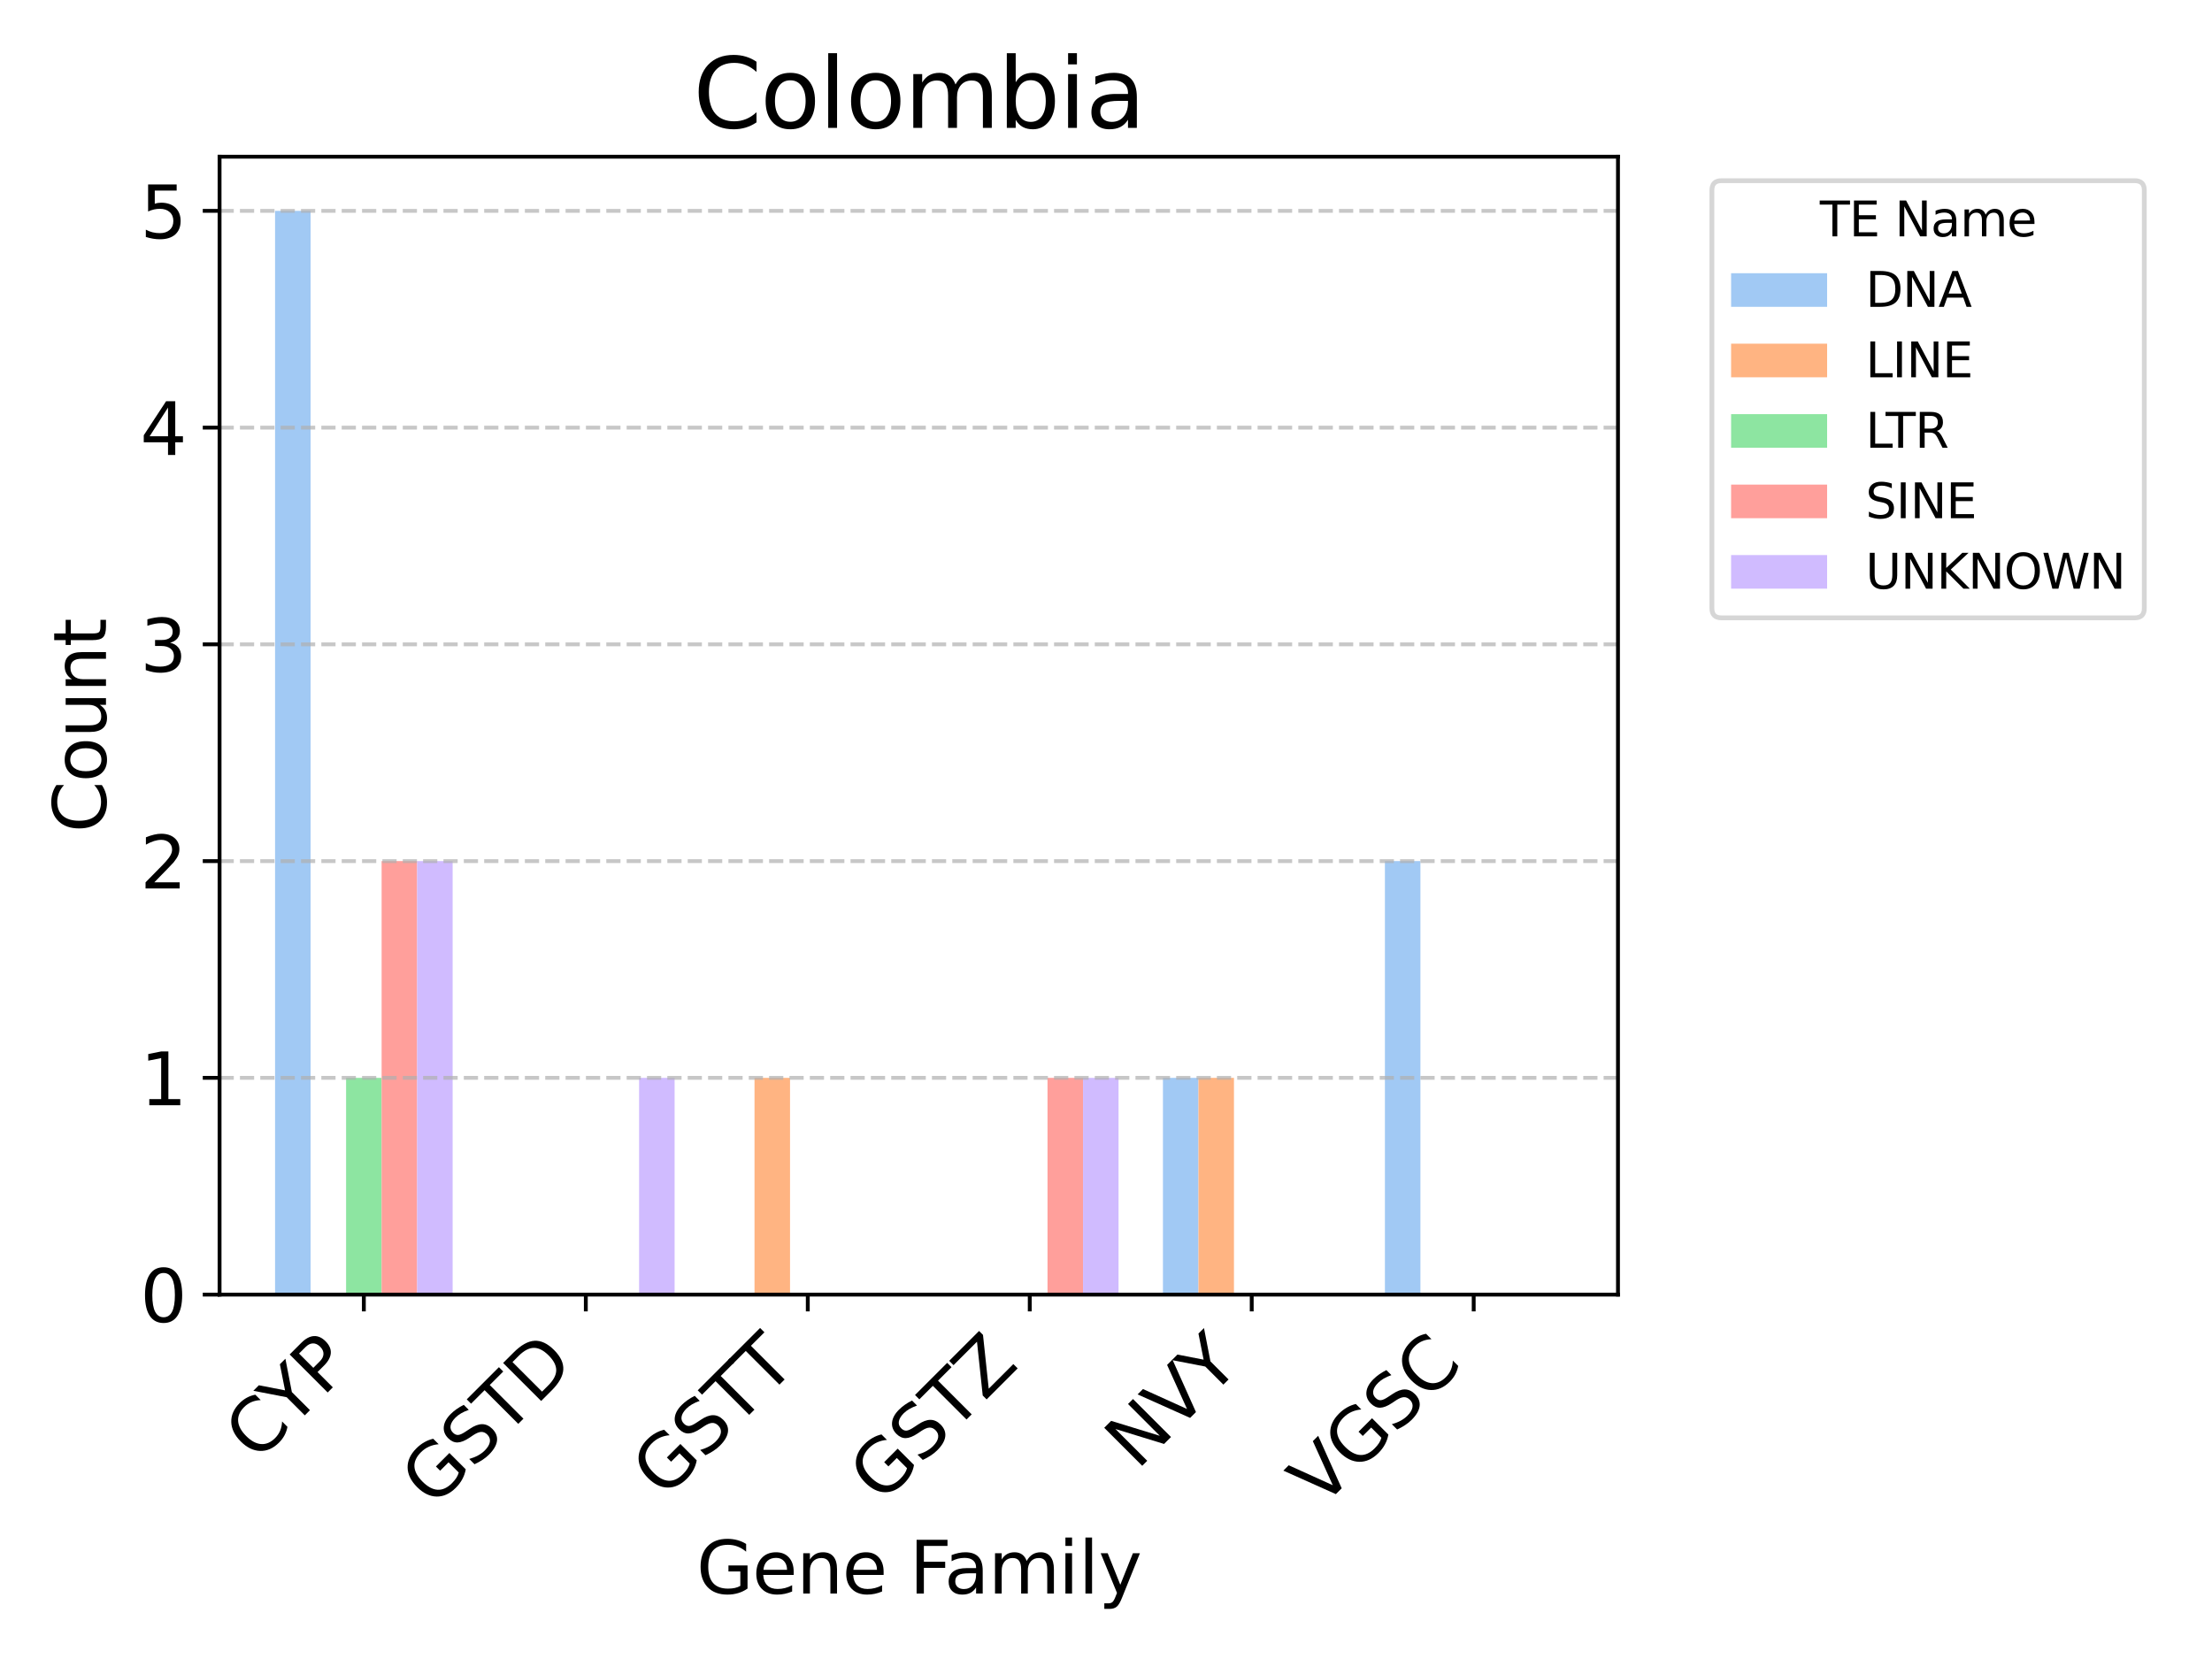<?xml version="1.0" encoding="utf-8" standalone="no"?>
<!DOCTYPE svg PUBLIC "-//W3C//DTD SVG 1.1//EN"
  "http://www.w3.org/Graphics/SVG/1.1/DTD/svg11.dtd">
<svg xmlns:xlink="http://www.w3.org/1999/xlink" width="460.8pt" height="345.6pt" viewBox="0 0 460.8 345.6" xmlns="http://www.w3.org/2000/svg" version="1.1">
 <defs>
  <style type="text/css">*{stroke-linejoin: round; stroke-linecap: butt}</style>
 </defs>
 <g id="figure_1">
  <g id="patch_1">
   <path d="M 0 345.6 
L 460.8 345.6 
L 460.8 0 
L 0 0 
z
" style="fill: #ffffff"/>
  </g>
  <g id="axes_1">
   <g id="patch_2">
    <path d="M 45.74 269.689 
L 337.054 269.689 
L 337.054 32.64 
L 45.74 32.64 
z
" style="fill: #ffffff"/>
   </g>
   <g id="patch_3">
    <path d="M 57.3 269.689 
L 64.699 269.689 
L 64.699 43.928 
L 57.3 43.928 
z
" clip-path="url(#p8b5a7b692a)" style="fill: #a1c9f4"/>
   </g>
   <g id="patch_4">
    <path d="M 103.54 269.689 
L 110.939 269.689 
L 110.939 269.689 
L 103.54 269.689 
z
" clip-path="url(#p8b5a7b692a)" style="fill: #a1c9f4"/>
   </g>
   <g id="patch_5">
    <path d="M 149.781 269.689 
L 157.179 269.689 
L 157.179 269.689 
L 149.781 269.689 
z
" clip-path="url(#p8b5a7b692a)" style="fill: #a1c9f4"/>
   </g>
   <g id="patch_6">
    <path d="M 196.021 269.689 
L 203.419 269.689 
L 203.419 269.689 
L 196.021 269.689 
z
" clip-path="url(#p8b5a7b692a)" style="fill: #a1c9f4"/>
   </g>
   <g id="patch_7">
    <path d="M 242.261 269.689 
L 249.66 269.689 
L 249.66 224.537 
L 242.261 224.537 
z
" clip-path="url(#p8b5a7b692a)" style="fill: #a1c9f4"/>
   </g>
   <g id="patch_8">
    <path d="M 288.502 269.689 
L 295.9 269.689 
L 295.9 179.385 
L 288.502 179.385 
z
" clip-path="url(#p8b5a7b692a)" style="fill: #a1c9f4"/>
   </g>
   <g id="patch_9">
    <path d="M 64.699 269.689 
L 72.097 269.689 
L 72.097 269.689 
L 64.699 269.689 
z
" clip-path="url(#p8b5a7b692a)" style="fill: #ffb482"/>
   </g>
   <g id="patch_10">
    <path d="M 110.939 269.689 
L 118.337 269.689 
L 118.337 269.689 
L 110.939 269.689 
z
" clip-path="url(#p8b5a7b692a)" style="fill: #ffb482"/>
   </g>
   <g id="patch_11">
    <path d="M 157.179 269.689 
L 164.578 269.689 
L 164.578 224.537 
L 157.179 224.537 
z
" clip-path="url(#p8b5a7b692a)" style="fill: #ffb482"/>
   </g>
   <g id="patch_12">
    <path d="M 203.419 269.689 
L 210.818 269.689 
L 210.818 269.689 
L 203.419 269.689 
z
" clip-path="url(#p8b5a7b692a)" style="fill: #ffb482"/>
   </g>
   <g id="patch_13">
    <path d="M 249.66 269.689 
L 257.058 269.689 
L 257.058 224.537 
L 249.66 224.537 
z
" clip-path="url(#p8b5a7b692a)" style="fill: #ffb482"/>
   </g>
   <g id="patch_14">
    <path d="M 295.9 269.689 
L 303.299 269.689 
L 303.299 269.689 
L 295.9 269.689 
z
" clip-path="url(#p8b5a7b692a)" style="fill: #ffb482"/>
   </g>
   <g id="patch_15">
    <path d="M 72.097 269.689 
L 79.495 269.689 
L 79.495 224.537 
L 72.097 224.537 
z
" clip-path="url(#p8b5a7b692a)" style="fill: #8de5a1"/>
   </g>
   <g id="patch_16">
    <path d="M 118.337 269.689 
L 125.736 269.689 
L 125.736 269.689 
L 118.337 269.689 
z
" clip-path="url(#p8b5a7b692a)" style="fill: #8de5a1"/>
   </g>
   <g id="patch_17">
    <path d="M 164.578 269.689 
L 171.976 269.689 
L 171.976 269.689 
L 164.578 269.689 
z
" clip-path="url(#p8b5a7b692a)" style="fill: #8de5a1"/>
   </g>
   <g id="patch_18">
    <path d="M 210.818 269.689 
L 218.216 269.689 
L 218.216 269.689 
L 210.818 269.689 
z
" clip-path="url(#p8b5a7b692a)" style="fill: #8de5a1"/>
   </g>
   <g id="patch_19">
    <path d="M 257.058 269.689 
L 264.457 269.689 
L 264.457 269.689 
L 257.058 269.689 
z
" clip-path="url(#p8b5a7b692a)" style="fill: #8de5a1"/>
   </g>
   <g id="patch_20">
    <path d="M 303.299 269.689 
L 310.697 269.689 
L 310.697 269.689 
L 303.299 269.689 
z
" clip-path="url(#p8b5a7b692a)" style="fill: #8de5a1"/>
   </g>
   <g id="patch_21">
    <path d="M 79.495 269.689 
L 86.894 269.689 
L 86.894 179.385 
L 79.495 179.385 
z
" clip-path="url(#p8b5a7b692a)" style="fill: #ff9f9b"/>
   </g>
   <g id="patch_22">
    <path d="M 125.736 269.689 
L 133.134 269.689 
L 133.134 269.689 
L 125.736 269.689 
z
" clip-path="url(#p8b5a7b692a)" style="fill: #ff9f9b"/>
   </g>
   <g id="patch_23">
    <path d="M 171.976 269.689 
L 179.375 269.689 
L 179.375 269.689 
L 171.976 269.689 
z
" clip-path="url(#p8b5a7b692a)" style="fill: #ff9f9b"/>
   </g>
   <g id="patch_24">
    <path d="M 218.216 269.689 
L 225.615 269.689 
L 225.615 224.537 
L 218.216 224.537 
z
" clip-path="url(#p8b5a7b692a)" style="fill: #ff9f9b"/>
   </g>
   <g id="patch_25">
    <path d="M 264.457 269.689 
L 271.855 269.689 
L 271.855 269.689 
L 264.457 269.689 
z
" clip-path="url(#p8b5a7b692a)" style="fill: #ff9f9b"/>
   </g>
   <g id="patch_26">
    <path d="M 310.697 269.689 
L 318.095 269.689 
L 318.095 269.689 
L 310.697 269.689 
z
" clip-path="url(#p8b5a7b692a)" style="fill: #ff9f9b"/>
   </g>
   <g id="patch_27">
    <path d="M 86.894 269.689 
L 94.292 269.689 
L 94.292 179.385 
L 86.894 179.385 
z
" clip-path="url(#p8b5a7b692a)" style="fill: #d0bbff"/>
   </g>
   <g id="patch_28">
    <path d="M 133.134 269.689 
L 140.533 269.689 
L 140.533 224.537 
L 133.134 224.537 
z
" clip-path="url(#p8b5a7b692a)" style="fill: #d0bbff"/>
   </g>
   <g id="patch_29">
    <path d="M 179.375 269.689 
L 186.773 269.689 
L 186.773 269.689 
L 179.375 269.689 
z
" clip-path="url(#p8b5a7b692a)" style="fill: #d0bbff"/>
   </g>
   <g id="patch_30">
    <path d="M 225.615 269.689 
L 233.013 269.689 
L 233.013 224.537 
L 225.615 224.537 
z
" clip-path="url(#p8b5a7b692a)" style="fill: #d0bbff"/>
   </g>
   <g id="patch_31">
    <path d="M 271.855 269.689 
L 279.254 269.689 
L 279.254 269.689 
L 271.855 269.689 
z
" clip-path="url(#p8b5a7b692a)" style="fill: #d0bbff"/>
   </g>
   <g id="patch_32">
    <path d="M 318.095 269.689 
L 325.494 269.689 
L 325.494 269.689 
L 318.095 269.689 
z
" clip-path="url(#p8b5a7b692a)" style="fill: #d0bbff"/>
   </g>
   <g id="matplotlib.axis_1">
    <g id="xtick_1">
     <g id="line2d_1">
      <defs>
       <path id="m7fd38f2461" d="M 0 0 
L 0 3.5 
" style="stroke: #000000; stroke-width: 0.8"/>
      </defs>
      <g>
       <use xlink:href="#m7fd38f2461" x="75.796" y="269.689" style="stroke: #000000; stroke-width: 0.8"/>
      </g>
     </g>
     <g id="text_1">
      <!-- CYP -->
      <g transform="translate(53.496 304.843) rotate(-45) scale(0.15 -0.15)">
       <defs>
        <path id="DejaVuSans-43" d="M 4122 4306 
L 4122 3641 
Q 3803 3938 3442 4084 
Q 3081 4231 2675 4231 
Q 1875 4231 1450 3742 
Q 1025 3253 1025 2328 
Q 1025 1406 1450 917 
Q 1875 428 2675 428 
Q 3081 428 3442 575 
Q 3803 722 4122 1019 
L 4122 359 
Q 3791 134 3420 21 
Q 3050 -91 2638 -91 
Q 1578 -91 968 557 
Q 359 1206 359 2328 
Q 359 3453 968 4101 
Q 1578 4750 2638 4750 
Q 3056 4750 3426 4639 
Q 3797 4528 4122 4306 
z
" transform="scale(0.016)"/>
        <path id="DejaVuSans-59" d="M -13 4666 
L 666 4666 
L 1959 2747 
L 3244 4666 
L 3922 4666 
L 2272 2222 
L 2272 0 
L 1638 0 
L 1638 2222 
L -13 4666 
z
" transform="scale(0.016)"/>
        <path id="DejaVuSans-50" d="M 1259 4147 
L 1259 2394 
L 2053 2394 
Q 2494 2394 2734 2622 
Q 2975 2850 2975 3272 
Q 2975 3691 2734 3919 
Q 2494 4147 2053 4147 
L 1259 4147 
z
M 628 4666 
L 2053 4666 
Q 2838 4666 3239 4311 
Q 3641 3956 3641 3272 
Q 3641 2581 3239 2228 
Q 2838 1875 2053 1875 
L 1259 1875 
L 1259 0 
L 628 0 
L 628 4666 
z
" transform="scale(0.016)"/>
       </defs>
       <use xlink:href="#DejaVuSans-43"/>
       <use xlink:href="#DejaVuSans-59" x="68.074"/>
       <use xlink:href="#DejaVuSans-50" x="129.158"/>
      </g>
     </g>
    </g>
    <g id="xtick_2">
     <g id="line2d_2">
      <g>
       <use xlink:href="#m7fd38f2461" x="122.037" y="269.689" style="stroke: #000000; stroke-width: 0.8"/>
      </g>
     </g>
     <g id="text_2">
      <!-- GSTD -->
      <g transform="translate(90.233 314.346) rotate(-45) scale(0.15 -0.15)">
       <defs>
        <path id="DejaVuSans-47" d="M 3809 666 
L 3809 1919 
L 2778 1919 
L 2778 2438 
L 4434 2438 
L 4434 434 
Q 4069 175 3628 42 
Q 3188 -91 2688 -91 
Q 1594 -91 976 548 
Q 359 1188 359 2328 
Q 359 3472 976 4111 
Q 1594 4750 2688 4750 
Q 3144 4750 3555 4637 
Q 3966 4525 4313 4306 
L 4313 3634 
Q 3963 3931 3569 4081 
Q 3175 4231 2741 4231 
Q 1884 4231 1454 3753 
Q 1025 3275 1025 2328 
Q 1025 1384 1454 906 
Q 1884 428 2741 428 
Q 3075 428 3337 486 
Q 3600 544 3809 666 
z
" transform="scale(0.016)"/>
        <path id="DejaVuSans-53" d="M 3425 4513 
L 3425 3897 
Q 3066 4069 2747 4153 
Q 2428 4238 2131 4238 
Q 1616 4238 1336 4038 
Q 1056 3838 1056 3469 
Q 1056 3159 1242 3001 
Q 1428 2844 1947 2747 
L 2328 2669 
Q 3034 2534 3370 2195 
Q 3706 1856 3706 1288 
Q 3706 609 3251 259 
Q 2797 -91 1919 -91 
Q 1588 -91 1214 -16 
Q 841 59 441 206 
L 441 856 
Q 825 641 1194 531 
Q 1563 422 1919 422 
Q 2459 422 2753 634 
Q 3047 847 3047 1241 
Q 3047 1584 2836 1778 
Q 2625 1972 2144 2069 
L 1759 2144 
Q 1053 2284 737 2584 
Q 422 2884 422 3419 
Q 422 4038 858 4394 
Q 1294 4750 2059 4750 
Q 2388 4750 2728 4690 
Q 3069 4631 3425 4513 
z
" transform="scale(0.016)"/>
        <path id="DejaVuSans-54" d="M -19 4666 
L 3928 4666 
L 3928 4134 
L 2272 4134 
L 2272 0 
L 1638 0 
L 1638 4134 
L -19 4134 
L -19 4666 
z
" transform="scale(0.016)"/>
        <path id="DejaVuSans-44" d="M 1259 4147 
L 1259 519 
L 2022 519 
Q 2988 519 3436 956 
Q 3884 1394 3884 2338 
Q 3884 3275 3436 3711 
Q 2988 4147 2022 4147 
L 1259 4147 
z
M 628 4666 
L 1925 4666 
Q 3281 4666 3915 4102 
Q 4550 3538 4550 2338 
Q 4550 1131 3912 565 
Q 3275 0 1925 0 
L 628 0 
L 628 4666 
z
" transform="scale(0.016)"/>
       </defs>
       <use xlink:href="#DejaVuSans-47"/>
       <use xlink:href="#DejaVuSans-53" x="77.49"/>
       <use xlink:href="#DejaVuSans-54" x="140.967"/>
       <use xlink:href="#DejaVuSans-44" x="202.051"/>
      </g>
     </g>
    </g>
    <g id="xtick_3">
     <g id="line2d_3">
      <g>
       <use xlink:href="#m7fd38f2461" x="168.277" y="269.689" style="stroke: #000000; stroke-width: 0.8"/>
      </g>
     </g>
     <g id="text_3">
      <!-- GSTT -->
      <g transform="translate(138.348 312.471) rotate(-45) scale(0.15 -0.15)">
       <use xlink:href="#DejaVuSans-47"/>
       <use xlink:href="#DejaVuSans-53" x="77.49"/>
       <use xlink:href="#DejaVuSans-54" x="140.967"/>
       <use xlink:href="#DejaVuSans-54" x="200.301"/>
      </g>
     </g>
    </g>
    <g id="xtick_4">
     <g id="line2d_4">
      <g>
       <use xlink:href="#m7fd38f2461" x="214.517" y="269.689" style="stroke: #000000; stroke-width: 0.8"/>
      </g>
     </g>
     <g id="text_4">
      <!-- GSTZ -->
      <g transform="translate(183.615 313.444) rotate(-45) scale(0.15 -0.15)">
       <defs>
        <path id="DejaVuSans-5a" d="M 359 4666 
L 4025 4666 
L 4025 4184 
L 1075 531 
L 4097 531 
L 4097 0 
L 288 0 
L 288 481 
L 3238 4134 
L 359 4134 
L 359 4666 
z
" transform="scale(0.016)"/>
       </defs>
       <use xlink:href="#DejaVuSans-47"/>
       <use xlink:href="#DejaVuSans-53" x="77.49"/>
       <use xlink:href="#DejaVuSans-54" x="140.967"/>
       <use xlink:href="#DejaVuSans-5a" x="202.051"/>
      </g>
     </g>
    </g>
    <g id="xtick_5">
     <g id="line2d_5">
      <g>
       <use xlink:href="#m7fd38f2461" x="260.757" y="269.689" style="stroke: #000000; stroke-width: 0.8"/>
      </g>
     </g>
     <g id="text_5">
      <!-- NVY -->
      <g transform="translate(236.883 306.417) rotate(-45) scale(0.15 -0.15)">
       <defs>
        <path id="DejaVuSans-4e" d="M 628 4666 
L 1478 4666 
L 3547 763 
L 3547 4666 
L 4159 4666 
L 4159 0 
L 3309 0 
L 1241 3903 
L 1241 0 
L 628 0 
L 628 4666 
z
" transform="scale(0.016)"/>
        <path id="DejaVuSans-56" d="M 1831 0 
L 50 4666 
L 709 4666 
L 2188 738 
L 3669 4666 
L 4325 4666 
L 2547 0 
L 1831 0 
z
" transform="scale(0.016)"/>
       </defs>
       <use xlink:href="#DejaVuSans-4e"/>
       <use xlink:href="#DejaVuSans-56" x="74.805"/>
       <use xlink:href="#DejaVuSans-59" x="143.213"/>
      </g>
     </g>
    </g>
    <g id="xtick_6">
     <g id="line2d_6">
      <g>
       <use xlink:href="#m7fd38f2461" x="306.998" y="269.689" style="stroke: #000000; stroke-width: 0.8"/>
      </g>
     </g>
     <g id="text_6">
      <!-- VGSC -->
      <g transform="translate(275.178 314.362) rotate(-45) scale(0.15 -0.15)">
       <use xlink:href="#DejaVuSans-56"/>
       <use xlink:href="#DejaVuSans-47" x="68.408"/>
       <use xlink:href="#DejaVuSans-53" x="145.898"/>
       <use xlink:href="#DejaVuSans-43" x="209.375"/>
      </g>
     </g>
    </g>
    <g id="text_7">
     <!-- Gene Family -->
     <g transform="translate(145.082 331.966) scale(0.15 -0.15)">
      <defs>
       <path id="DejaVuSans-65" d="M 3597 1894 
L 3597 1613 
L 953 1613 
Q 991 1019 1311 708 
Q 1631 397 2203 397 
Q 2534 397 2845 478 
Q 3156 559 3463 722 
L 3463 178 
Q 3153 47 2828 -22 
Q 2503 -91 2169 -91 
Q 1331 -91 842 396 
Q 353 884 353 1716 
Q 353 2575 817 3079 
Q 1281 3584 2069 3584 
Q 2775 3584 3186 3129 
Q 3597 2675 3597 1894 
z
M 3022 2063 
Q 3016 2534 2758 2815 
Q 2500 3097 2075 3097 
Q 1594 3097 1305 2825 
Q 1016 2553 972 2059 
L 3022 2063 
z
" transform="scale(0.016)"/>
       <path id="DejaVuSans-6e" d="M 3513 2113 
L 3513 0 
L 2938 0 
L 2938 2094 
Q 2938 2591 2744 2837 
Q 2550 3084 2163 3084 
Q 1697 3084 1428 2787 
Q 1159 2491 1159 1978 
L 1159 0 
L 581 0 
L 581 3500 
L 1159 3500 
L 1159 2956 
Q 1366 3272 1645 3428 
Q 1925 3584 2291 3584 
Q 2894 3584 3203 3211 
Q 3513 2838 3513 2113 
z
" transform="scale(0.016)"/>
       <path id="DejaVuSans-20" transform="scale(0.016)"/>
       <path id="DejaVuSans-46" d="M 628 4666 
L 3309 4666 
L 3309 4134 
L 1259 4134 
L 1259 2759 
L 3109 2759 
L 3109 2228 
L 1259 2228 
L 1259 0 
L 628 0 
L 628 4666 
z
" transform="scale(0.016)"/>
       <path id="DejaVuSans-61" d="M 2194 1759 
Q 1497 1759 1228 1600 
Q 959 1441 959 1056 
Q 959 750 1161 570 
Q 1363 391 1709 391 
Q 2188 391 2477 730 
Q 2766 1069 2766 1631 
L 2766 1759 
L 2194 1759 
z
M 3341 1997 
L 3341 0 
L 2766 0 
L 2766 531 
Q 2569 213 2275 61 
Q 1981 -91 1556 -91 
Q 1019 -91 701 211 
Q 384 513 384 1019 
Q 384 1609 779 1909 
Q 1175 2209 1959 2209 
L 2766 2209 
L 2766 2266 
Q 2766 2663 2505 2880 
Q 2244 3097 1772 3097 
Q 1472 3097 1187 3025 
Q 903 2953 641 2809 
L 641 3341 
Q 956 3463 1253 3523 
Q 1550 3584 1831 3584 
Q 2591 3584 2966 3190 
Q 3341 2797 3341 1997 
z
" transform="scale(0.016)"/>
       <path id="DejaVuSans-6d" d="M 3328 2828 
Q 3544 3216 3844 3400 
Q 4144 3584 4550 3584 
Q 5097 3584 5394 3201 
Q 5691 2819 5691 2113 
L 5691 0 
L 5113 0 
L 5113 2094 
Q 5113 2597 4934 2840 
Q 4756 3084 4391 3084 
Q 3944 3084 3684 2787 
Q 3425 2491 3425 1978 
L 3425 0 
L 2847 0 
L 2847 2094 
Q 2847 2600 2669 2842 
Q 2491 3084 2119 3084 
Q 1678 3084 1418 2786 
Q 1159 2488 1159 1978 
L 1159 0 
L 581 0 
L 581 3500 
L 1159 3500 
L 1159 2956 
Q 1356 3278 1631 3431 
Q 1906 3584 2284 3584 
Q 2666 3584 2933 3390 
Q 3200 3197 3328 2828 
z
" transform="scale(0.016)"/>
       <path id="DejaVuSans-69" d="M 603 3500 
L 1178 3500 
L 1178 0 
L 603 0 
L 603 3500 
z
M 603 4863 
L 1178 4863 
L 1178 4134 
L 603 4134 
L 603 4863 
z
" transform="scale(0.016)"/>
       <path id="DejaVuSans-6c" d="M 603 4863 
L 1178 4863 
L 1178 0 
L 603 0 
L 603 4863 
z
" transform="scale(0.016)"/>
       <path id="DejaVuSans-79" d="M 2059 -325 
Q 1816 -950 1584 -1140 
Q 1353 -1331 966 -1331 
L 506 -1331 
L 506 -850 
L 844 -850 
Q 1081 -850 1212 -737 
Q 1344 -625 1503 -206 
L 1606 56 
L 191 3500 
L 800 3500 
L 1894 763 
L 2988 3500 
L 3597 3500 
L 2059 -325 
z
" transform="scale(0.016)"/>
      </defs>
      <use xlink:href="#DejaVuSans-47"/>
      <use xlink:href="#DejaVuSans-65" x="77.49"/>
      <use xlink:href="#DejaVuSans-6e" x="139.014"/>
      <use xlink:href="#DejaVuSans-65" x="202.393"/>
      <use xlink:href="#DejaVuSans-20" x="263.916"/>
      <use xlink:href="#DejaVuSans-46" x="295.703"/>
      <use xlink:href="#DejaVuSans-61" x="344.098"/>
      <use xlink:href="#DejaVuSans-6d" x="405.377"/>
      <use xlink:href="#DejaVuSans-69" x="502.789"/>
      <use xlink:href="#DejaVuSans-6c" x="530.572"/>
      <use xlink:href="#DejaVuSans-79" x="558.355"/>
     </g>
    </g>
   </g>
   <g id="matplotlib.axis_2">
    <g id="ytick_1">
     <g id="line2d_7">
      <path d="M 45.74 269.689 
L 337.054 269.689 
" clip-path="url(#p8b5a7b692a)" style="fill: none; stroke-dasharray: 2.96,1.28; stroke-dashoffset: 0; stroke: #b0b0b0; stroke-opacity: 0.7; stroke-width: 0.8"/>
     </g>
     <g id="line2d_8">
      <defs>
       <path id="m2d58c163bd" d="M 0 0 
L -3.5 0 
" style="stroke: #000000; stroke-width: 0.8"/>
      </defs>
      <g>
       <use xlink:href="#m2d58c163bd" x="45.74" y="269.689" style="stroke: #000000; stroke-width: 0.8"/>
      </g>
     </g>
     <g id="text_8">
      <!-- 0 -->
      <g transform="translate(29.196 275.388) scale(0.15 -0.15)">
       <defs>
        <path id="DejaVuSans-30" d="M 2034 4250 
Q 1547 4250 1301 3770 
Q 1056 3291 1056 2328 
Q 1056 1369 1301 889 
Q 1547 409 2034 409 
Q 2525 409 2770 889 
Q 3016 1369 3016 2328 
Q 3016 3291 2770 3770 
Q 2525 4250 2034 4250 
z
M 2034 4750 
Q 2819 4750 3233 4129 
Q 3647 3509 3647 2328 
Q 3647 1150 3233 529 
Q 2819 -91 2034 -91 
Q 1250 -91 836 529 
Q 422 1150 422 2328 
Q 422 3509 836 4129 
Q 1250 4750 2034 4750 
z
" transform="scale(0.016)"/>
       </defs>
       <use xlink:href="#DejaVuSans-30"/>
      </g>
     </g>
    </g>
    <g id="ytick_2">
     <g id="line2d_9">
      <path d="M 45.74 224.537 
L 337.054 224.537 
" clip-path="url(#p8b5a7b692a)" style="fill: none; stroke-dasharray: 2.96,1.28; stroke-dashoffset: 0; stroke: #b0b0b0; stroke-opacity: 0.7; stroke-width: 0.8"/>
     </g>
     <g id="line2d_10">
      <g>
       <use xlink:href="#m2d58c163bd" x="45.74" y="224.537" style="stroke: #000000; stroke-width: 0.8"/>
      </g>
     </g>
     <g id="text_9">
      <!-- 1 -->
      <g transform="translate(29.196 230.236) scale(0.15 -0.15)">
       <defs>
        <path id="DejaVuSans-31" d="M 794 531 
L 1825 531 
L 1825 4091 
L 703 3866 
L 703 4441 
L 1819 4666 
L 2450 4666 
L 2450 531 
L 3481 531 
L 3481 0 
L 794 0 
L 794 531 
z
" transform="scale(0.016)"/>
       </defs>
       <use xlink:href="#DejaVuSans-31"/>
      </g>
     </g>
    </g>
    <g id="ytick_3">
     <g id="line2d_11">
      <path d="M 45.74 179.385 
L 337.054 179.385 
" clip-path="url(#p8b5a7b692a)" style="fill: none; stroke-dasharray: 2.96,1.28; stroke-dashoffset: 0; stroke: #b0b0b0; stroke-opacity: 0.7; stroke-width: 0.8"/>
     </g>
     <g id="line2d_12">
      <g>
       <use xlink:href="#m2d58c163bd" x="45.74" y="179.385" style="stroke: #000000; stroke-width: 0.8"/>
      </g>
     </g>
     <g id="text_10">
      <!-- 2 -->
      <g transform="translate(29.196 185.083) scale(0.15 -0.15)">
       <defs>
        <path id="DejaVuSans-32" d="M 1228 531 
L 3431 531 
L 3431 0 
L 469 0 
L 469 531 
Q 828 903 1448 1529 
Q 2069 2156 2228 2338 
Q 2531 2678 2651 2914 
Q 2772 3150 2772 3378 
Q 2772 3750 2511 3984 
Q 2250 4219 1831 4219 
Q 1534 4219 1204 4116 
Q 875 4013 500 3803 
L 500 4441 
Q 881 4594 1212 4672 
Q 1544 4750 1819 4750 
Q 2544 4750 2975 4387 
Q 3406 4025 3406 3419 
Q 3406 3131 3298 2873 
Q 3191 2616 2906 2266 
Q 2828 2175 2409 1742 
Q 1991 1309 1228 531 
z
" transform="scale(0.016)"/>
       </defs>
       <use xlink:href="#DejaVuSans-32"/>
      </g>
     </g>
    </g>
    <g id="ytick_4">
     <g id="line2d_13">
      <path d="M 45.74 134.232 
L 337.054 134.232 
" clip-path="url(#p8b5a7b692a)" style="fill: none; stroke-dasharray: 2.96,1.28; stroke-dashoffset: 0; stroke: #b0b0b0; stroke-opacity: 0.7; stroke-width: 0.8"/>
     </g>
     <g id="line2d_14">
      <g>
       <use xlink:href="#m2d58c163bd" x="45.74" y="134.232" style="stroke: #000000; stroke-width: 0.8"/>
      </g>
     </g>
     <g id="text_11">
      <!-- 3 -->
      <g transform="translate(29.196 139.931) scale(0.15 -0.15)">
       <defs>
        <path id="DejaVuSans-33" d="M 2597 2516 
Q 3050 2419 3304 2112 
Q 3559 1806 3559 1356 
Q 3559 666 3084 287 
Q 2609 -91 1734 -91 
Q 1441 -91 1130 -33 
Q 819 25 488 141 
L 488 750 
Q 750 597 1062 519 
Q 1375 441 1716 441 
Q 2309 441 2620 675 
Q 2931 909 2931 1356 
Q 2931 1769 2642 2001 
Q 2353 2234 1838 2234 
L 1294 2234 
L 1294 2753 
L 1863 2753 
Q 2328 2753 2575 2939 
Q 2822 3125 2822 3475 
Q 2822 3834 2567 4026 
Q 2313 4219 1838 4219 
Q 1578 4219 1281 4162 
Q 984 4106 628 3988 
L 628 4550 
Q 988 4650 1302 4700 
Q 1616 4750 1894 4750 
Q 2613 4750 3031 4423 
Q 3450 4097 3450 3541 
Q 3450 3153 3228 2886 
Q 3006 2619 2597 2516 
z
" transform="scale(0.016)"/>
       </defs>
       <use xlink:href="#DejaVuSans-33"/>
      </g>
     </g>
    </g>
    <g id="ytick_5">
     <g id="line2d_15">
      <path d="M 45.74 89.08 
L 337.054 89.08 
" clip-path="url(#p8b5a7b692a)" style="fill: none; stroke-dasharray: 2.96,1.28; stroke-dashoffset: 0; stroke: #b0b0b0; stroke-opacity: 0.7; stroke-width: 0.8"/>
     </g>
     <g id="line2d_16">
      <g>
       <use xlink:href="#m2d58c163bd" x="45.74" y="89.08" style="stroke: #000000; stroke-width: 0.8"/>
      </g>
     </g>
     <g id="text_12">
      <!-- 4 -->
      <g transform="translate(29.196 94.779) scale(0.15 -0.15)">
       <defs>
        <path id="DejaVuSans-34" d="M 2419 4116 
L 825 1625 
L 2419 1625 
L 2419 4116 
z
M 2253 4666 
L 3047 4666 
L 3047 1625 
L 3713 1625 
L 3713 1100 
L 3047 1100 
L 3047 0 
L 2419 0 
L 2419 1100 
L 313 1100 
L 313 1709 
L 2253 4666 
z
" transform="scale(0.016)"/>
       </defs>
       <use xlink:href="#DejaVuSans-34"/>
      </g>
     </g>
    </g>
    <g id="ytick_6">
     <g id="line2d_17">
      <path d="M 45.74 43.928 
L 337.054 43.928 
" clip-path="url(#p8b5a7b692a)" style="fill: none; stroke-dasharray: 2.96,1.28; stroke-dashoffset: 0; stroke: #b0b0b0; stroke-opacity: 0.7; stroke-width: 0.8"/>
     </g>
     <g id="line2d_18">
      <g>
       <use xlink:href="#m2d58c163bd" x="45.74" y="43.928" style="stroke: #000000; stroke-width: 0.8"/>
      </g>
     </g>
     <g id="text_13">
      <!-- 5 -->
      <g transform="translate(29.196 49.627) scale(0.15 -0.15)">
       <defs>
        <path id="DejaVuSans-35" d="M 691 4666 
L 3169 4666 
L 3169 4134 
L 1269 4134 
L 1269 2991 
Q 1406 3038 1543 3061 
Q 1681 3084 1819 3084 
Q 2600 3084 3056 2656 
Q 3513 2228 3513 1497 
Q 3513 744 3044 326 
Q 2575 -91 1722 -91 
Q 1428 -91 1123 -41 
Q 819 9 494 109 
L 494 744 
Q 775 591 1075 516 
Q 1375 441 1709 441 
Q 2250 441 2565 725 
Q 2881 1009 2881 1497 
Q 2881 1984 2565 2268 
Q 2250 2553 1709 2553 
Q 1456 2553 1204 2497 
Q 953 2441 691 2322 
L 691 4666 
z
" transform="scale(0.016)"/>
       </defs>
       <use xlink:href="#DejaVuSans-35"/>
      </g>
     </g>
    </g>
    <g id="text_14">
     <!-- Count -->
     <g transform="translate(22.077 173.437) rotate(-90) scale(0.15 -0.15)">
      <defs>
       <path id="DejaVuSans-6f" d="M 1959 3097 
Q 1497 3097 1228 2736 
Q 959 2375 959 1747 
Q 959 1119 1226 758 
Q 1494 397 1959 397 
Q 2419 397 2687 759 
Q 2956 1122 2956 1747 
Q 2956 2369 2687 2733 
Q 2419 3097 1959 3097 
z
M 1959 3584 
Q 2709 3584 3137 3096 
Q 3566 2609 3566 1747 
Q 3566 888 3137 398 
Q 2709 -91 1959 -91 
Q 1206 -91 779 398 
Q 353 888 353 1747 
Q 353 2609 779 3096 
Q 1206 3584 1959 3584 
z
" transform="scale(0.016)"/>
       <path id="DejaVuSans-75" d="M 544 1381 
L 544 3500 
L 1119 3500 
L 1119 1403 
Q 1119 906 1312 657 
Q 1506 409 1894 409 
Q 2359 409 2629 706 
Q 2900 1003 2900 1516 
L 2900 3500 
L 3475 3500 
L 3475 0 
L 2900 0 
L 2900 538 
Q 2691 219 2414 64 
Q 2138 -91 1772 -91 
Q 1169 -91 856 284 
Q 544 659 544 1381 
z
M 1991 3584 
L 1991 3584 
z
" transform="scale(0.016)"/>
       <path id="DejaVuSans-74" d="M 1172 4494 
L 1172 3500 
L 2356 3500 
L 2356 3053 
L 1172 3053 
L 1172 1153 
Q 1172 725 1289 603 
Q 1406 481 1766 481 
L 2356 481 
L 2356 0 
L 1766 0 
Q 1100 0 847 248 
Q 594 497 594 1153 
L 594 3053 
L 172 3053 
L 172 3500 
L 594 3500 
L 594 4494 
L 1172 4494 
z
" transform="scale(0.016)"/>
      </defs>
      <use xlink:href="#DejaVuSans-43"/>
      <use xlink:href="#DejaVuSans-6f" x="69.824"/>
      <use xlink:href="#DejaVuSans-75" x="131.006"/>
      <use xlink:href="#DejaVuSans-6e" x="194.385"/>
      <use xlink:href="#DejaVuSans-74" x="257.764"/>
     </g>
    </g>
   </g>
   <g id="patch_33">
    <path d="M 45.74 269.689 
L 45.74 32.64 
" style="fill: none; stroke: #000000; stroke-width: 0.8; stroke-linejoin: miter; stroke-linecap: square"/>
   </g>
   <g id="patch_34">
    <path d="M 337.054 269.689 
L 337.054 32.64 
" style="fill: none; stroke: #000000; stroke-width: 0.8; stroke-linejoin: miter; stroke-linecap: square"/>
   </g>
   <g id="patch_35">
    <path d="M 45.74 269.689 
L 337.054 269.689 
" style="fill: none; stroke: #000000; stroke-width: 0.8; stroke-linejoin: miter; stroke-linecap: square"/>
   </g>
   <g id="patch_36">
    <path d="M 45.74 32.64 
L 337.054 32.64 
" style="fill: none; stroke: #000000; stroke-width: 0.8; stroke-linejoin: miter; stroke-linecap: square"/>
   </g>
   <g id="text_15">
    <!-- Colombia -->
    <g transform="translate(144.403 26.64) scale(0.2 -0.2)">
     <defs>
      <path id="DejaVuSans-62" d="M 3116 1747 
Q 3116 2381 2855 2742 
Q 2594 3103 2138 3103 
Q 1681 3103 1420 2742 
Q 1159 2381 1159 1747 
Q 1159 1113 1420 752 
Q 1681 391 2138 391 
Q 2594 391 2855 752 
Q 3116 1113 3116 1747 
z
M 1159 2969 
Q 1341 3281 1617 3432 
Q 1894 3584 2278 3584 
Q 2916 3584 3314 3078 
Q 3713 2572 3713 1747 
Q 3713 922 3314 415 
Q 2916 -91 2278 -91 
Q 1894 -91 1617 61 
Q 1341 213 1159 525 
L 1159 0 
L 581 0 
L 581 4863 
L 1159 4863 
L 1159 2969 
z
" transform="scale(0.016)"/>
     </defs>
     <use xlink:href="#DejaVuSans-43"/>
     <use xlink:href="#DejaVuSans-6f" x="69.824"/>
     <use xlink:href="#DejaVuSans-6c" x="131.006"/>
     <use xlink:href="#DejaVuSans-6f" x="158.789"/>
     <use xlink:href="#DejaVuSans-6d" x="219.971"/>
     <use xlink:href="#DejaVuSans-62" x="317.383"/>
     <use xlink:href="#DejaVuSans-69" x="380.859"/>
     <use xlink:href="#DejaVuSans-61" x="408.643"/>
    </g>
   </g>
   <g id="legend_1">
    <g id="patch_37">
     <path d="M 358.62 128.709 
L 444.699 128.709 
Q 446.699 128.709 446.699 126.709 
L 446.699 39.64 
Q 446.699 37.64 444.699 37.64 
L 358.62 37.64 
Q 356.62 37.64 356.62 39.64 
L 356.62 126.709 
Q 356.62 128.709 358.62 128.709 
z
" style="fill: #ffffff; opacity: 0.8; stroke: #cccccc; stroke-linejoin: miter"/>
    </g>
    <g id="text_16">
     <!-- TE Name -->
     <g transform="translate(379.106 49.238) scale(0.1 -0.1)">
      <defs>
       <path id="DejaVuSans-45" d="M 628 4666 
L 3578 4666 
L 3578 4134 
L 1259 4134 
L 1259 2753 
L 3481 2753 
L 3481 2222 
L 1259 2222 
L 1259 531 
L 3634 531 
L 3634 0 
L 628 0 
L 628 4666 
z
" transform="scale(0.016)"/>
      </defs>
      <use xlink:href="#DejaVuSans-54"/>
      <use xlink:href="#DejaVuSans-45" x="61.084"/>
      <use xlink:href="#DejaVuSans-20" x="124.268"/>
      <use xlink:href="#DejaVuSans-4e" x="156.055"/>
      <use xlink:href="#DejaVuSans-61" x="230.859"/>
      <use xlink:href="#DejaVuSans-6d" x="292.139"/>
      <use xlink:href="#DejaVuSans-65" x="389.551"/>
     </g>
    </g>
    <g id="patch_38">
     <path d="M 360.62 63.917 
L 380.62 63.917 
L 380.62 56.917 
L 360.62 56.917 
z
" style="fill: #a1c9f4"/>
    </g>
    <g id="text_17">
     <!-- DNA -->
     <g transform="translate(388.62 63.917) scale(0.1 -0.1)">
      <defs>
       <path id="DejaVuSans-41" d="M 2188 4044 
L 1331 1722 
L 3047 1722 
L 2188 4044 
z
M 1831 4666 
L 2547 4666 
L 4325 0 
L 3669 0 
L 3244 1197 
L 1141 1197 
L 716 0 
L 50 0 
L 1831 4666 
z
" transform="scale(0.016)"/>
      </defs>
      <use xlink:href="#DejaVuSans-44"/>
      <use xlink:href="#DejaVuSans-4e" x="77.002"/>
      <use xlink:href="#DejaVuSans-41" x="151.807"/>
     </g>
    </g>
    <g id="patch_39">
     <path d="M 360.62 78.595 
L 380.62 78.595 
L 380.62 71.595 
L 360.62 71.595 
z
" style="fill: #ffb482"/>
    </g>
    <g id="text_18">
     <!-- LINE -->
     <g transform="translate(388.62 78.595) scale(0.1 -0.1)">
      <defs>
       <path id="DejaVuSans-4c" d="M 628 4666 
L 1259 4666 
L 1259 531 
L 3531 531 
L 3531 0 
L 628 0 
L 628 4666 
z
" transform="scale(0.016)"/>
       <path id="DejaVuSans-49" d="M 628 4666 
L 1259 4666 
L 1259 0 
L 628 0 
L 628 4666 
z
" transform="scale(0.016)"/>
      </defs>
      <use xlink:href="#DejaVuSans-4c"/>
      <use xlink:href="#DejaVuSans-49" x="55.713"/>
      <use xlink:href="#DejaVuSans-4e" x="85.205"/>
      <use xlink:href="#DejaVuSans-45" x="160.01"/>
     </g>
    </g>
    <g id="patch_40">
     <path d="M 360.62 93.273 
L 380.62 93.273 
L 380.62 86.273 
L 360.62 86.273 
z
" style="fill: #8de5a1"/>
    </g>
    <g id="text_19">
     <!-- LTR -->
     <g transform="translate(388.62 93.273) scale(0.1 -0.1)">
      <defs>
       <path id="DejaVuSans-52" d="M 2841 2188 
Q 3044 2119 3236 1894 
Q 3428 1669 3622 1275 
L 4263 0 
L 3584 0 
L 2988 1197 
Q 2756 1666 2539 1819 
Q 2322 1972 1947 1972 
L 1259 1972 
L 1259 0 
L 628 0 
L 628 4666 
L 2053 4666 
Q 2853 4666 3247 4331 
Q 3641 3997 3641 3322 
Q 3641 2881 3436 2590 
Q 3231 2300 2841 2188 
z
M 1259 4147 
L 1259 2491 
L 2053 2491 
Q 2509 2491 2742 2702 
Q 2975 2913 2975 3322 
Q 2975 3731 2742 3939 
Q 2509 4147 2053 4147 
L 1259 4147 
z
" transform="scale(0.016)"/>
      </defs>
      <use xlink:href="#DejaVuSans-4c"/>
      <use xlink:href="#DejaVuSans-54" x="41.963"/>
      <use xlink:href="#DejaVuSans-52" x="103.047"/>
     </g>
    </g>
    <g id="patch_41">
     <path d="M 360.62 107.951 
L 380.62 107.951 
L 380.62 100.951 
L 360.62 100.951 
z
" style="fill: #ff9f9b"/>
    </g>
    <g id="text_20">
     <!-- SINE -->
     <g transform="translate(388.62 107.951) scale(0.1 -0.1)">
      <use xlink:href="#DejaVuSans-53"/>
      <use xlink:href="#DejaVuSans-49" x="63.477"/>
      <use xlink:href="#DejaVuSans-4e" x="92.969"/>
      <use xlink:href="#DejaVuSans-45" x="167.773"/>
     </g>
    </g>
    <g id="patch_42">
     <path d="M 360.62 122.629 
L 380.62 122.629 
L 380.62 115.629 
L 360.62 115.629 
z
" style="fill: #d0bbff"/>
    </g>
    <g id="text_21">
     <!-- UNKNOWN -->
     <g transform="translate(388.62 122.629) scale(0.1 -0.1)">
      <defs>
       <path id="DejaVuSans-55" d="M 556 4666 
L 1191 4666 
L 1191 1831 
Q 1191 1081 1462 751 
Q 1734 422 2344 422 
Q 2950 422 3222 751 
Q 3494 1081 3494 1831 
L 3494 4666 
L 4128 4666 
L 4128 1753 
Q 4128 841 3676 375 
Q 3225 -91 2344 -91 
Q 1459 -91 1007 375 
Q 556 841 556 1753 
L 556 4666 
z
" transform="scale(0.016)"/>
       <path id="DejaVuSans-4b" d="M 628 4666 
L 1259 4666 
L 1259 2694 
L 3353 4666 
L 4166 4666 
L 1850 2491 
L 4331 0 
L 3500 0 
L 1259 2247 
L 1259 0 
L 628 0 
L 628 4666 
z
" transform="scale(0.016)"/>
       <path id="DejaVuSans-4f" d="M 2522 4238 
Q 1834 4238 1429 3725 
Q 1025 3213 1025 2328 
Q 1025 1447 1429 934 
Q 1834 422 2522 422 
Q 3209 422 3611 934 
Q 4013 1447 4013 2328 
Q 4013 3213 3611 3725 
Q 3209 4238 2522 4238 
z
M 2522 4750 
Q 3503 4750 4090 4092 
Q 4678 3434 4678 2328 
Q 4678 1225 4090 567 
Q 3503 -91 2522 -91 
Q 1538 -91 948 565 
Q 359 1222 359 2328 
Q 359 3434 948 4092 
Q 1538 4750 2522 4750 
z
" transform="scale(0.016)"/>
       <path id="DejaVuSans-57" d="M 213 4666 
L 850 4666 
L 1831 722 
L 2809 4666 
L 3519 4666 
L 4500 722 
L 5478 4666 
L 6119 4666 
L 4947 0 
L 4153 0 
L 3169 4050 
L 2175 0 
L 1381 0 
L 213 4666 
z
" transform="scale(0.016)"/>
      </defs>
      <use xlink:href="#DejaVuSans-55"/>
      <use xlink:href="#DejaVuSans-4e" x="73.193"/>
      <use xlink:href="#DejaVuSans-4b" x="147.998"/>
      <use xlink:href="#DejaVuSans-4e" x="213.574"/>
      <use xlink:href="#DejaVuSans-4f" x="288.379"/>
      <use xlink:href="#DejaVuSans-57" x="367.09"/>
      <use xlink:href="#DejaVuSans-4e" x="465.967"/>
     </g>
    </g>
   </g>
  </g>
 </g>
 <defs>
  <clipPath id="p8b5a7b692a">
   <rect x="45.74" y="32.64" width="291.314" height="237.049"/>
  </clipPath>
 </defs>
</svg>
